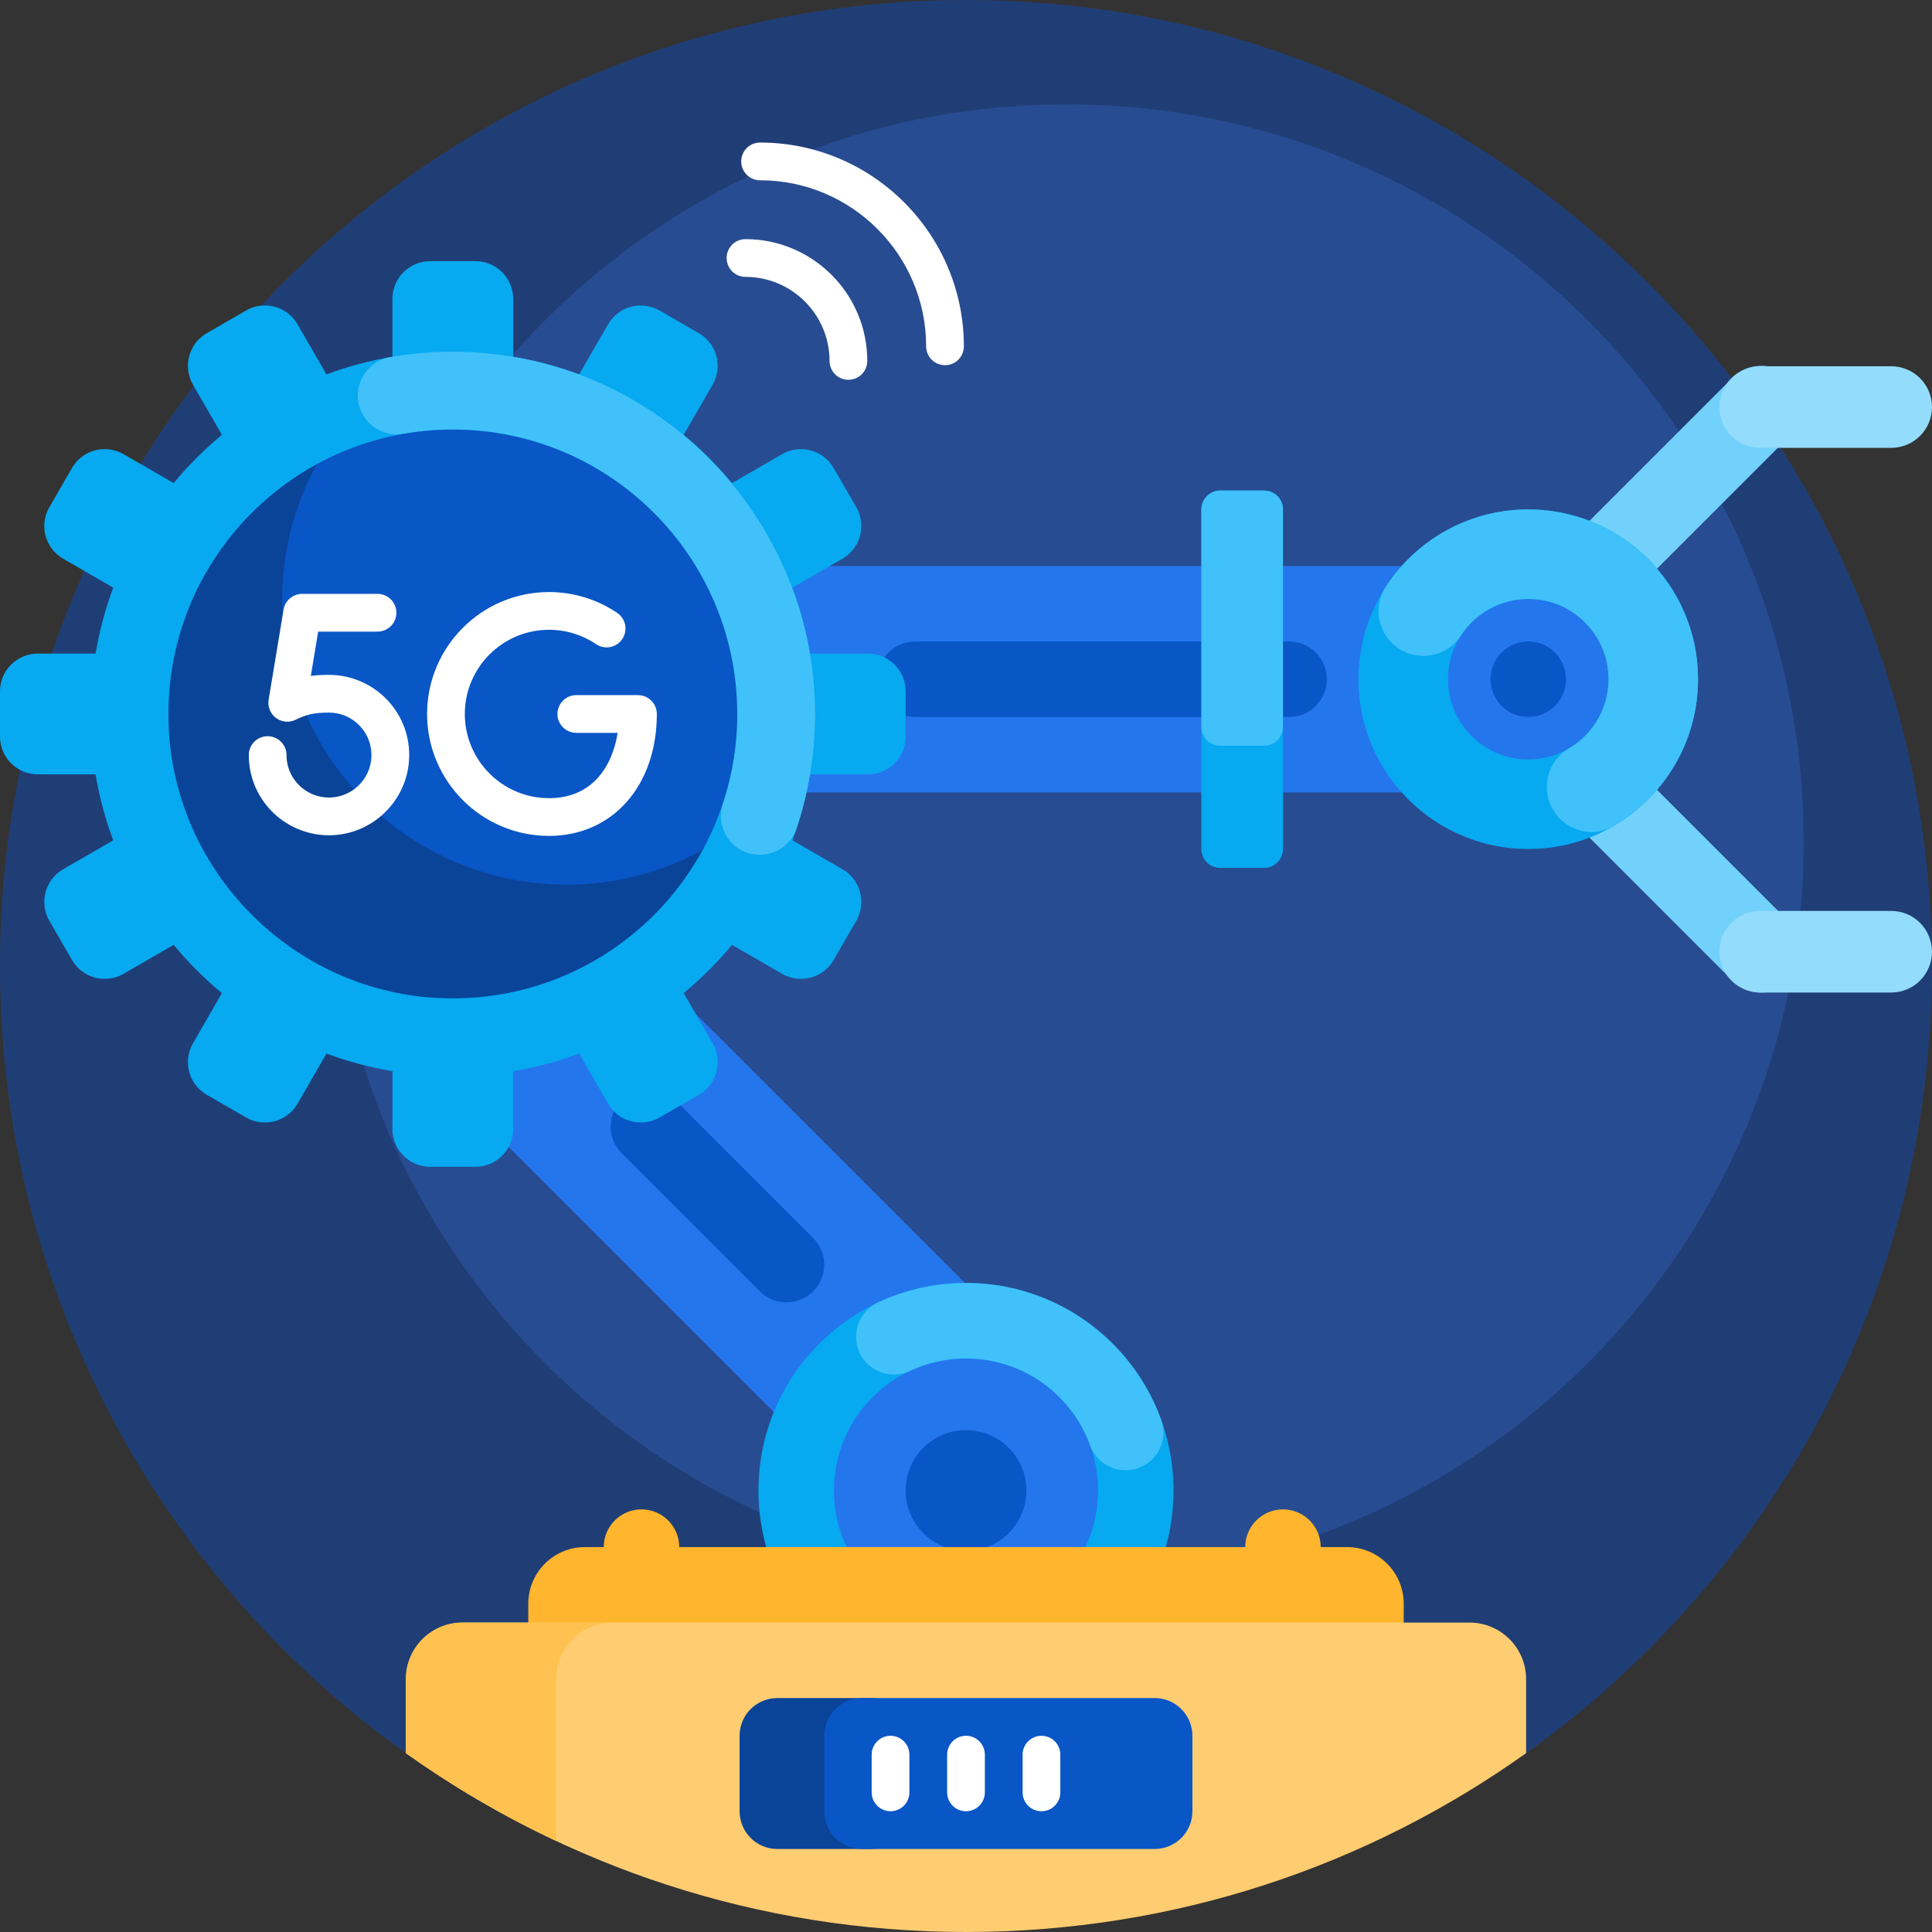 <svg id="Capa_1" enable-background="new 0 0 512 512" height="512" viewBox="0 0 512 512" width="512" xmlns="http://www.w3.org/2000/svg"><rect x="0" y="0" width="512" height="512" fill="#333333" stroke="none"/><g><path d="m0 256c0-141.384 114.615-256 255.999-256 141.29 0 256.35 115.357 256 256.647-.213 85.948-42.78 161.941-107.933 208.214-5.559 3.948-12.567 5.218-19.184 3.574-40.2-9.987-83.606-15.435-128.882-15.435-45.731 0-89.555 5.559-130.094 15.737-5.815 1.46-11.974.34-16.88-3.106-65.934-46.311-109.026-122.939-109.026-209.631z" fill="#203e76"/><path d="m478 223.073c0 107.92-87.487 195.407-195.407 195.407s-195.406-87.487-195.406-195.407 87.486-195.407 195.406-195.407 195.407 87.487 195.407 195.407z" fill="#274c91"/><path d="m102.426 186.721 170.853 170.853-42.426 42.426-170.853-170.853zm75.951-36.721v60h221.623v-60z" fill="#2476ed"/><path d="m311 395c0 30.376-24.624 55-55 55s-55-24.624-55-55 24.624-55 55-55 55 24.624 55 55z" fill="#07a9f0"/><path d="m291 395c0 19.33-15.67 35-35 35s-35-15.67-35-35 15.67-35 35-35 35 15.67 35 35z" fill="#2476ed"/><path d="m272 395c0 8.837-7.163 16-16 16s-16-7.163-16-16 7.163-16 16-16 16 7.163 16 16z" fill="#0956c6"/><path d="m351.623 180c0 5.523-4.477 10-10 10h-99.094c-5.523 0-10-4.477-10-10 0-5.523 4.477-10 10-10h99.094c5.523 0 10 4.477 10 10zm-136.131 148.071-36.59-36.59c-3.905-3.905-10.237-3.905-14.142 0-3.905 3.905-3.905 10.237 0 14.142l36.59 36.59c3.905 3.905 10.237 3.905 14.142 0 3.906-3.905 3.906-10.237 0-14.142z" fill="#0956c6"/><path d="m340 135v90c0 2.761-2.239 5-5 5h-11.623c-2.761 0-5-2.239-5-5v-90c0-2.761 2.239-5 5-5h11.623c2.761 0 5 2.239 5 5z" fill="#07a9f0"/><path d="m340 135v57.638c0 2.761-2.239 5-5 5h-11.623c-2.761 0-5-2.239-5-5v-57.638c0-2.761 2.239-5 5-5h11.623c2.761 0 5 2.239 5 5z" fill="#40c1fa"/><path d="m474.426 244.601c4.222 4.222 4.222 11.068 0 15.29-4.222 4.222-11.067 4.222-15.29 0l-55.421-55.421c-4.222-4.222-4.222-11.067 0-15.29 4.222-4.222 11.068-4.222 15.29 0zm-55.421-73.781 55.421-55.421c4.222-4.222 4.222-11.067 0-15.289-4.222-4.222-11.067-4.222-15.29 0l-55.421 55.421c-4.222 4.222-4.222 11.067 0 15.29 4.223 4.221 11.068 4.221 15.29-.001z" fill="#72d1fb"/><path d="m512 252.215c0 5.971-4.84 10.812-10.811 10.812h-34.718c-5.971 0-10.811-4.84-10.811-10.811 0-5.971 4.84-10.811 10.811-10.811h34.718c5.971-.001 10.811 4.84 10.811 10.81zm-45.529-133.528h34.718c5.971 0 10.811-4.84 10.811-10.812 0-5.971-4.84-10.811-10.811-10.811h-34.718c-5.971 0-10.811 4.84-10.811 10.811s4.84 10.812 10.811 10.812z" fill="#93dcfc"/><path d="m450 180c0 24.853-20.147 45-45 45s-45-20.147-45-45 20.147-45 45-45 45 20.147 45 45z" fill="#07a9f0"/><path d="m426.273 180c0 11.749-9.524 21.273-21.273 21.273s-21.273-9.524-21.273-21.273 9.524-21.273 21.273-21.273 21.273 9.524 21.273 21.273z" fill="#2476ed"/><path d="m415 180c0 5.523-4.477 10-10 10s-10-4.477-10-10 4.477-10 10-10 10 4.477 10 10z" fill="#0956c6"/><path d="m449.918 177.253c1.054 17.749-8.186 33.44-22.309 41.662-7.838 4.563-17.673-1.277-17.673-10.347v-.012c0-4.168 2.164-8.069 5.765-10.169 7.005-4.085 11.465-12.058 10.421-20.961-1.119-9.542-8.736-17.273-18.264-18.514-8.696-1.132-16.539 2.993-20.79 9.638-2.131 3.332-5.896 5.257-9.851 5.257-9.381 0-15.098-10.404-9.991-18.274 8.54-13.159 23.768-21.575 40.869-20.431 22.405 1.5 40.492 19.735 41.823 42.151z" fill="#40c1fa"/><path d="m226.872 354.264c0-3.876 2.236-7.409 5.743-9.059 7.097-3.339 15.023-5.205 23.385-5.205 23.806 0 44.079 15.124 51.735 36.288 2.35 6.496-2.526 13.35-9.434 13.35-4.181 0-7.951-2.591-9.37-6.523-4.867-13.48-17.773-23.115-32.931-23.115-5.319 0-10.361 1.187-14.876 3.31-6.632 3.119-14.252-1.717-14.252-9.046z" fill="#40c1fa"/><path d="m240 183.213v12c0 5.522-4.477 10-10 10h-15.339c-1.018 6.058-2.592 11.901-4.665 17.484l13.267 7.66c4.783 2.761 6.422 8.877 3.66 13.66l-6 10.392c-2.761 4.783-8.877 6.422-13.66 3.661l-13.279-7.667c-3.862 4.661-8.151 8.94-12.799 12.785l7.672 13.288c2.761 4.783 1.123 10.899-3.66 13.66l-10.392 6c-4.783 2.762-10.899 1.123-13.66-3.66l-7.661-13.269c-5.615 2.094-11.464 3.673-17.483 4.687v15.319c0 5.522-4.477 10-10 10h-12c-5.523 0-10-4.478-10-10v-15.34c-6.058-1.018-11.902-2.592-17.484-4.665l-7.66 13.267c-2.761 4.783-8.877 6.422-13.66 3.66l-10.392-6c-4.783-2.761-6.422-8.877-3.66-13.66l7.667-13.279c-4.661-3.862-8.941-8.15-12.785-12.799l-13.288 7.672c-4.783 2.761-10.899 1.123-13.66-3.661l-6-10.392c-2.761-4.783-1.123-10.899 3.66-13.66l13.268-7.661c-2.094-5.615-3.673-11.464-4.687-17.483h-15.32c-5.523 0-10-4.478-10-10v-12c0-5.523 4.477-10 10-10h15.339c1.018-6.058 2.592-11.902 4.665-17.484l-13.267-7.659c-4.783-2.762-6.422-8.877-3.66-13.661l6-10.392c2.761-4.783 8.877-6.422 13.66-3.66l13.278 7.667c3.862-4.661 8.151-8.941 12.799-12.786l-7.671-13.287c-2.761-4.783-1.123-10.899 3.66-13.661l10.392-6c4.783-2.761 10.899-1.123 13.66 3.661l7.66 13.268c5.615-2.094 11.464-3.673 17.483-4.687v-15.318c0-5.523 4.477-10 10-10h12c5.523 0 10 4.477 10 10v15.339c6.058 1.018 11.902 2.592 17.484 4.665l7.659-13.266c2.761-4.783 8.877-6.422 13.66-3.661l10.392 6c4.783 2.762 6.422 8.877 3.66 13.661l-7.666 13.278c4.661 3.862 8.941 8.151 12.785 12.799l13.287-7.671c4.783-2.762 10.899-1.123 13.66 3.66l6 10.392c2.761 4.783 1.123 10.899-3.66 13.661l-13.268 7.66c2.094 5.615 3.673 11.464 4.687 17.483h15.322c5.523 0 10 4.477 10 10z" fill="#07a9f0"/><path d="m215.661 197.376c-.657 7.671-2.196 15.048-4.507 22.044-1.515 4.584-5.971 7.533-10.776 7.058l-.122-.012c-6.598-.652-10.758-7.268-8.681-13.564 1.649-4.996 2.796-10.24 3.376-15.68 4.343-40.701-25.128-77.851-65.758-82.817-7.603-.929-15.068-.696-22.221.556-6.751 1.182-12.783-4.341-12.108-11.161.458-4.631 3.962-8.363 8.546-9.165 9.426-1.649 19.276-1.909 29.307-.578 50.552 6.707 87.296 52.509 82.944 103.319z" fill="#40c1fa"/><path d="m180.853 217.737c4.205-.887 7.533 3.492 5.489 7.273-13.404 24.789-40.296 41.216-70.84 39.442-37.865-2.199-68.542-32.876-70.741-70.741-1.774-30.544 14.653-57.436 39.442-70.84 3.781-2.044 8.16 1.284 7.273 5.489-1.353 6.414-1.891 13.128-1.498 20.03 2.156 37.926 32.92 68.689 70.845 70.845 6.901.393 13.616-.145 20.03-1.498z" fill="#0a4499"/><path d="m195.37 189.213c0 13.061-3.323 25.345-9.168 36.054-10.71 5.845-22.994 9.168-36.054 9.168-41.626 0-75.37-33.744-75.37-75.37 0-13.06 3.323-25.345 9.168-36.054 10.71-5.845 22.994-9.168 36.054-9.168 41.626 0 75.37 33.744 75.37 75.37z" fill="#0956c6"/><path d="m372 425v30c0 8.284-6.716 15-15 15h-202c-8.284 0-15-6.716-15-15v-30c0-8.284 6.716-15 15-15h5c0-5.523 4.477-10 10-10s10 4.477 10 10h150c0-5.523 4.477-10 10-10s10 4.477 10 10h7c8.284 0 15 6.716 15 15z" fill="#ffb52d"/><path d="m404.436 445v19.598c-41.867 29.845-93.101 47.402-148.436 47.402s-106.569-17.557-148.436-47.402v-19.598c0-8.284 6.716-15 15-15h266.872c8.284 0 15 6.716 15 15z" fill="#ffcd71"/><path d="m147.394 487.887c-14.017-6.576-27.34-14.386-39.83-23.289v-19.598c0-8.284 6.716-15 15-15h39.83c-8.284 0-15 6.716-15 15z" fill="#ffc14f"/><path d="m230.811 490h-24.811c-5.523 0-10-4.477-10-10v-20c0-5.523 4.477-10 10-10h24.811c5.523 0 10 4.477 10 10v20c0 5.523-4.477 10-10 10z" fill="#0a4499"/><path d="m306 490h-77.553c-5.523 0-10-4.477-10-10v-20c0-5.523 4.477-10 10-10h77.553c5.523 0 10 4.477 10 10v20c0 5.523-4.477 10-10 10z" fill="#0956c6"/><path d="m174.069 189.213c0 19.023-11.751 32.31-28.575 32.31-17.815 0-32.31-14.494-32.31-32.31s14.494-32.31 32.31-32.31c6.474 0 12.722 1.909 18.068 5.521 2.288 1.546 2.891 4.654 1.345 6.942-1.548 2.288-4.654 2.888-6.942 1.345-3.688-2.491-7.999-3.808-12.471-3.808-12.302 0-22.31 10.008-22.31 22.31s10.008 22.31 22.31 22.31c11.523 0 16.799-8.49 18.188-17.31h-10.952c-2.762 0-5-2.238-5-5s2.238-5 5-5h16.339c2.762 0 5 2.238 5 5zm-86.882-10.371c-1.833 0-3.405.097-4.813.281l1.945-11.739h15.729c2.762 0 5-2.238 5-5s-2.238-5-5-5h-19.97c-2.446 0-4.533 1.77-4.933 4.183l-3.956 23.878c-.309 1.86.465 3.732 1.986 4.847 1.522 1.115 3.549 1.274 5.229.419.043-.021.203-.101.458-.216 2.219-.998 3.996-1.652 8.323-1.652 3.115 0 6.014 1.246 8.163 3.51 2.146 2.261 3.239 5.228 3.077 8.353-.304 5.852-5.138 10.529-11.005 10.647-.077.002-.153.002-.229.002-5.604 0-10.377-4.124-11.152-9.68-.072-.519-.109-1.049-.109-1.576 0-2.762-2.238-5-5-5s-5 2.238-5 5c0 .988.069 1.983.205 2.959 1.466 10.502 10.476 18.298 21.055 18.297.144 0 .288-.001.433-.004 11.084-.224 20.216-9.065 20.79-20.127.307-5.891-1.758-11.486-5.812-15.757-3.997-4.211-9.615-6.625-15.414-6.625zm110.377-115.467c-2.762 0-5 2.238-5 5s2.238 5 5 5c12.281 0 22.273 9.991 22.273 22.272 0 2.762 2.238 5 5 5s5-2.238 5-5c.001-17.794-14.477-32.272-32.273-32.272zm57.872 28.412c0-29.781-24.229-54.01-54.01-54.01-2.762 0-5 2.238-5 5s2.238 5 5 5c24.267 0 44.01 19.743 44.01 44.01 0 2.762 2.238 5 5 5s5-2.238 5-5zm.564 368.213c-2.761 0-5 2.239-5 5v10c0 2.761 2.239 5 5 5s5-2.239 5-5v-10c0-2.761-2.239-5-5-5zm-20 0c-2.761 0-5 2.239-5 5v10c0 2.761 2.239 5 5 5s5-2.239 5-5v-10c0-2.761-2.239-5-5-5zm40 0c-2.761 0-5 2.239-5 5v10c0 2.761 2.239 5 5 5s5-2.239 5-5v-10c0-2.761-2.239-5-5-5z" fill="#fff"/></g></svg>